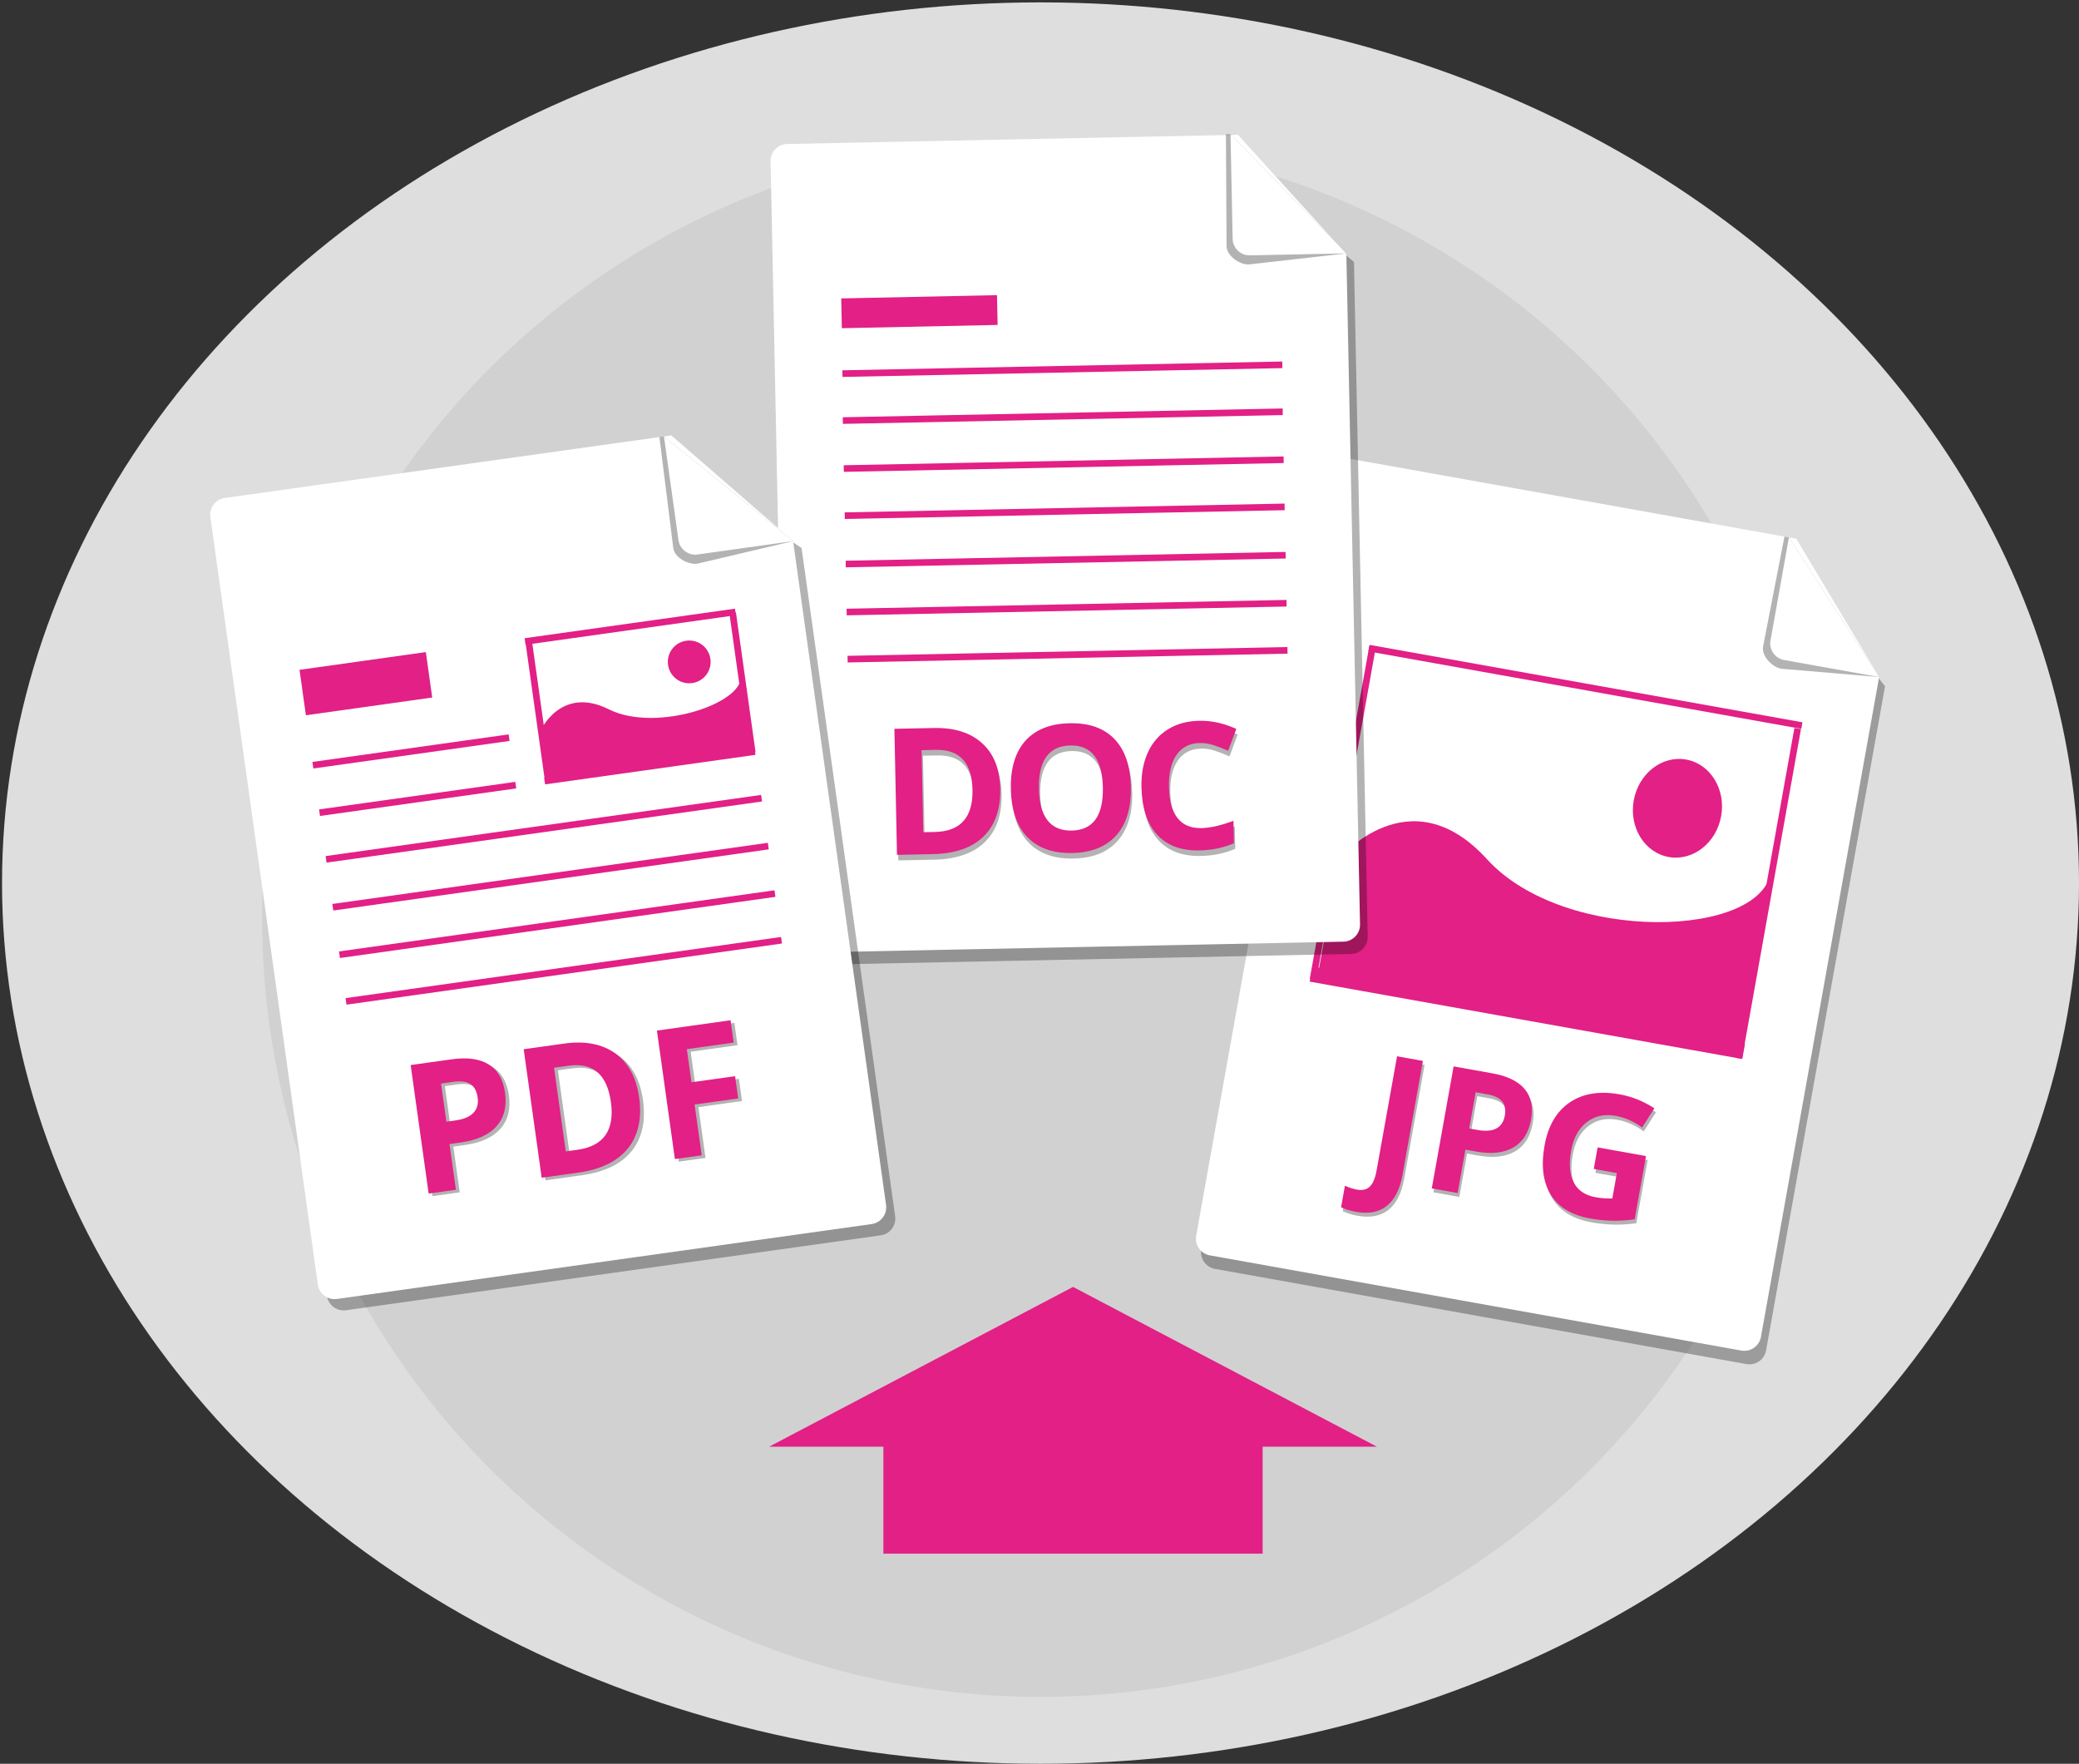 <?xml version="1.0" encoding="utf-8"?>
<!-- Generator: Adobe Illustrator 16.0.0, SVG Export Plug-In . SVG Version: 6.00 Build 0)  -->
<!DOCTYPE svg PUBLIC "-//W3C//DTD SVG 1.1//EN" "http://www.w3.org/Graphics/SVG/1.1/DTD/svg11.dtd">
<svg version="1.1" id="Capa_1" xmlns="http://www.w3.org/2000/svg" xmlns:xlink="http://www.w3.org/1999/xlink" x="0px" y="0px"
	 width="209.53px" height="177.742px" viewBox="0 0 209.53 177.742" enable-background="new 0 0 209.53 177.742"
	 xml:space="preserve">
<rect x="0" y="0" width="209.53" height="177.742" fill="#333333" stroke="none"/>
<g>
	<ellipse fill="#DEDEDE" cx="104.868" cy="88.991" rx="104.663" ry="88.751"/>
	<circle fill="#D1D1D1" cx="104.868" cy="92.551" r="78.451"/>
	<g>
		<path opacity="0.3" d="M177.993,136.084c-0.166,0.929-1.055,1.546-1.982,1.38l-53.559-9.594c-0.928-0.167-1.547-1.053-1.379-1.981
			l13.77-76.871c0.166-0.929,1.051-1.546,1.98-1.38l51.355,19.209l1.803,2.313L177.993,136.084z"/>
		<path fill="#FFFFFF" d="M189.386,68.228l-11.91,66.494c-0.166,0.929-1.057,1.545-1.982,1.379l-53.559-9.594
			c-0.93-0.166-1.547-1.052-1.379-1.981l13.77-76.871c0.166-0.929,1.053-1.546,1.98-1.379l44.729,8.012"/>
		<path opacity="0.3" d="M189.386,68.228l-9.875-0.838c-0.93-0.166-1.988-1.304-1.822-2.231l2.154-11.084l0.453,0.08"/>
		<path fill="#FFFFFF" d="M189.386,68.228l-9.568-1.714c-0.93-0.167-1.547-1.053-1.379-1.981l1.857-10.378"/>
		
			<rect x="131.796" y="101.372" transform="matrix(0.984 0.176 -0.176 0.984 20.419 -25.542)" fill="#E22085" width="44.307" height="1.541"/>
		<path fill="#E22085" d="M134.907,86.583c0,0,7.137-8.598,14.957,0.002c7.82,8.602,28.094,7.971,28.637,1.017l-3.287,18.349
			L132.8,98.355L134.907,86.583z"/>
		
			<ellipse transform="matrix(0.984 0.176 -0.176 0.984 17.028 -28.54)" fill="#E22085" cx="169.088" cy="81.539" rx="4.477" ry="4.991"/>
		<g opacity="0.3">
			<path d="M136.833,122.518c-0.588-0.106-1.09-0.26-1.506-0.461l0.389-2.168c0.428,0.191,0.828,0.32,1.197,0.387
				c0.57,0.103,1.012-0.003,1.322-0.313c0.313-0.313,0.535-0.847,0.67-1.603l2.063-11.519l2.607,0.467l-2.061,11.501
				c-0.258,1.434-0.783,2.47-1.57,3.102C139.153,122.546,138.116,122.747,136.833,122.518z"/>
			<path d="M154.472,113.218c-0.236,1.322-0.832,2.26-1.785,2.811c-0.951,0.555-2.189,0.693-3.713,0.421l-1.117-0.2l-0.783,4.372
				l-2.605-0.467l2.201-12.291l3.926,0.703c1.488,0.267,2.564,0.791,3.225,1.572C154.481,110.918,154.7,111.945,154.472,113.218z
				 M148.239,114.112l0.857,0.154c0.801,0.144,1.43,0.093,1.883-0.153c0.453-0.243,0.736-0.669,0.844-1.274
				c0.111-0.612,0.021-1.092-0.26-1.443c-0.279-0.353-0.775-0.59-1.488-0.718l-1.184-0.212L148.239,114.112z"/>
			<path d="M161.179,116.024l4.877,0.874l-1.143,6.373c-0.836,0.114-1.613,0.161-2.328,0.14c-0.717-0.021-1.439-0.098-2.168-0.228
				c-1.855-0.332-3.174-1.13-3.957-2.396c-0.783-1.265-0.99-2.917-0.625-4.959c0.355-1.984,1.199-3.429,2.533-4.334
				c1.332-0.906,3.006-1.181,5.02-0.819c1.26,0.226,2.432,0.695,3.514,1.409l-1.24,1.931c-0.816-0.608-1.709-1.001-2.678-1.175
				c-1.127-0.201-2.098,0.016-2.912,0.65c-0.813,0.635-1.334,1.592-1.563,2.87c-0.24,1.334-0.15,2.399,0.27,3.203
				c0.42,0.8,1.154,1.294,2.197,1.48c0.543,0.098,1.105,0.141,1.686,0.13l0.459-2.564l-2.33-0.418L161.179,116.024z"/>
		</g>
		<g>
			<path fill="#E22085" d="M136.665,122.122c-0.588-0.105-1.09-0.259-1.506-0.462l0.389-2.169c0.43,0.194,0.828,0.323,1.197,0.389
				c0.572,0.103,1.014-0.003,1.324-0.314s0.533-0.845,0.668-1.602l2.064-11.519l2.605,0.467l-2.061,11.503
				c-0.256,1.434-0.781,2.467-1.57,3.102C138.985,122.15,137.948,122.352,136.665,122.122z"/>
			<path fill="#E22085" d="M154.304,112.82c-0.236,1.323-0.832,2.262-1.783,2.814c-0.953,0.551-2.189,0.69-3.715,0.418l-1.117-0.201
				l-0.783,4.374l-2.605-0.467l2.201-12.292l3.926,0.702c1.49,0.268,2.566,0.792,3.227,1.573
				C154.315,110.522,154.532,111.55,154.304,112.82z M148.071,113.719l0.857,0.153c0.801,0.143,1.43,0.091,1.883-0.153
				c0.455-0.245,0.736-0.672,0.846-1.275c0.109-0.61,0.021-1.094-0.26-1.445c-0.281-0.35-0.775-0.59-1.488-0.717l-1.184-0.213
				L148.071,113.719z"/>
			<path fill="#E22085" d="M161.013,115.628l4.877,0.873l-1.143,6.373c-0.836,0.116-1.613,0.163-2.33,0.142
				c-0.717-0.021-1.438-0.096-2.166-0.227c-1.855-0.333-3.176-1.133-3.959-2.397c-0.781-1.266-0.99-2.918-0.625-4.957
				c0.355-1.985,1.199-3.431,2.533-4.337s3.008-1.179,5.02-0.819c1.262,0.227,2.432,0.697,3.514,1.411l-1.238,1.931
				c-0.818-0.61-1.711-1.001-2.68-1.175c-1.127-0.201-2.098,0.014-2.91,0.65c-0.814,0.634-1.336,1.592-1.564,2.868
				c-0.238,1.335-0.15,2.401,0.27,3.204c0.42,0.802,1.154,1.296,2.197,1.482c0.543,0.097,1.105,0.139,1.686,0.127l0.459-2.563
				l-2.328-0.417L161.013,115.628z"/>
		</g>
		
			<rect x="137.655" y="68.955" transform="matrix(0.984 0.176 -0.176 0.984 14.719 -27.092)" fill="#E22085" width="44.335" height="0.669"/>
		
			<rect x="118.37" y="81.557" transform="matrix(0.176 -0.984 0.984 0.176 30.925 200.738)" fill="#E22085" width="34.08" height="0.667"/>
		
			<rect x="161.408" y="89.664" transform="matrix(0.176 -0.984 0.984 0.176 58.269 249.63)" fill="#E22085" width="33.766" height="0.669"/>
	</g>
	<g>
		<path opacity="0.3" d="M137.845,94.388c0.02,0.943-0.73,1.723-1.672,1.742l-54.4,1.109c-0.944,0.02-1.722-0.729-1.742-1.672
			l-1.593-78.079c-0.019-0.942,0.729-1.723,1.672-1.742l54.129,8.751l2.219,1.914L137.845,94.388z"/>
		<path fill="#FFFFFF" d="M135.692,25.615l1.377,67.538c0.02,0.943-0.73,1.723-1.672,1.742l-54.401,1.109
			c-0.943,0.018-1.722-0.729-1.741-1.672l-1.592-78.08c-0.019-0.942,0.729-1.723,1.672-1.742l45.431-0.926"/>
		<path opacity="0.3" d="M135.69,25.535l-9.848,1.116c-0.943,0.02-2.205-0.888-2.225-1.83l-0.064-11.292l0.463-0.009"/>
		<path fill="#FFFFFF" d="M135.69,25.535l-9.719,0.197c-0.943,0.02-1.723-0.729-1.74-1.672l-0.215-10.541"/>
		
			<rect x="85.429" y="65.591" transform="matrix(1 -0.02 0.02 1 -1.322 2.208)" fill="#E22085" width="44.333" height="0.668"/>
		
			<rect x="85.332" y="60.845" transform="matrix(1 -0.02 0.02 1 -1.226 2.205)" fill="#E22085" width="44.332" height="0.666"/>
		
			<rect x="85.234" y="56.013" transform="matrix(1 -0.02 0.02 1 -1.125 2.198)" fill="#E22085" width="44.333" height="0.665"/>
		
			<rect x="85.135" y="51.138" transform="matrix(1 -0.02 0.02 1 -1.028 2.199)" fill="#E22085" width="44.333" height="0.666"/>
		
			<rect x="85.037" y="46.389" transform="matrix(1 -0.02 0.02 1 -0.931 2.196)" fill="#E22085" width="44.332" height="0.665"/>
		
			<rect x="84.939" y="41.555" transform="matrix(1 -0.02 0.02 1 -0.832 2.193)" fill="#E22085" width="44.333" height="0.667"/>
		
			<rect x="84.897" y="36.826" transform="matrix(1 -0.02 0.02 1 -0.735 2.189)" fill="#E22085" width="44.333" height="0.667"/>
		
			<rect x="84.777" y="29.951" transform="matrix(1 -0.021 0.021 1 -0.624 1.902)" fill="#E22085" width="15.699" height="3.002"/>
		<g opacity="0.3">
			<path d="M100.945,80.018c0.042,2.092-0.521,3.705-1.687,4.842c-1.168,1.134-2.875,1.728-5.123,1.772l-3.597,0.074l-0.259-12.7
				l3.988-0.082c2.073-0.043,3.693,0.473,4.863,1.543S100.905,78.055,100.945,80.018z M98.149,80.145
				c-0.056-2.729-1.289-4.066-3.698-4.018l-1.433,0.029l0.168,8.271l1.156-0.025C96.936,84.35,98.206,82.93,98.149,80.145z"/>
			<path d="M114.108,79.854c0.043,2.104-0.445,3.73-1.465,4.881c-1.02,1.149-2.502,1.745-4.449,1.786
				c-1.945,0.037-3.45-0.494-4.516-1.603c-1.066-1.109-1.621-2.719-1.664-4.834s0.448-3.74,1.47-4.875
				c1.023-1.137,2.511-1.727,4.462-1.766c1.953-0.039,3.455,0.492,4.514,1.596C113.517,76.143,114.065,77.746,114.108,79.854z
				 M104.838,80.043c0.029,1.42,0.32,2.482,0.875,3.189c0.551,0.707,1.365,1.049,2.436,1.027c2.15-0.045,3.193-1.494,3.135-4.348
				c-0.057-2.861-1.154-4.271-3.293-4.227c-1.07,0.021-1.871,0.398-2.402,1.131C105.061,77.547,104.811,78.623,104.838,80.043z"/>
			<path d="M121.048,75.438c-1.012,0.02-1.789,0.418-2.33,1.189s-0.797,1.84-0.77,3.199c0.059,2.834,1.148,4.229,3.273,4.186
				c0.893-0.02,1.969-0.264,3.227-0.736l0.047,2.259c-1.033,0.455-2.193,0.697-3.479,0.723c-1.846,0.039-3.271-0.492-4.271-1.595
				c-1.004-1.1-1.525-2.699-1.566-4.795c-0.027-1.322,0.188-2.482,0.648-3.486c0.461-1.002,1.135-1.779,2.025-2.326
				c0.889-0.549,1.939-0.836,3.148-0.859c1.234-0.025,2.48,0.248,3.738,0.82l-0.824,2.207c-0.479-0.217-0.961-0.404-1.445-0.563
				C121.983,75.502,121.513,75.426,121.048,75.438z"/>
		</g>
		<g>
			<path fill="#E22085" d="M100.808,79.457c0.042,2.092-0.521,3.705-1.687,4.842c-1.168,1.136-2.875,1.728-5.124,1.774l-3.596,0.072
				l-0.259-12.7l3.989-0.082c2.072-0.041,3.693,0.473,4.862,1.545C100.165,75.977,100.768,77.494,100.808,79.457z M98.012,79.584
				c-0.055-2.727-1.288-4.066-3.698-4.018l-1.433,0.031l0.168,8.27l1.156-0.025C96.799,83.789,98.069,82.373,98.012,79.584z"/>
			<path fill="#E22085" d="M113.972,79.295c0.045,2.102-0.445,3.729-1.465,4.881c-1.02,1.149-2.502,1.745-4.449,1.784
				c-1.943,0.039-3.452-0.494-4.516-1.603c-1.066-1.109-1.62-2.719-1.663-4.834c-0.044-2.113,0.446-3.738,1.469-4.875
				c1.023-1.137,2.511-1.725,4.462-1.764c1.953-0.041,3.455,0.49,4.514,1.594C113.378,75.58,113.929,77.186,113.972,79.295z
				 M104.704,79.482c0.027,1.42,0.318,2.482,0.874,3.191c0.551,0.705,1.365,1.047,2.436,1.027c2.15-0.045,3.193-1.494,3.137-4.348
				c-0.059-2.861-1.156-4.271-3.295-4.229c-1.07,0.021-1.871,0.4-2.4,1.131C104.924,76.988,104.674,78.064,104.704,79.482z"/>
			<path fill="#E22085" d="M120.911,74.877c-1.012,0.021-1.789,0.418-2.33,1.189c-0.541,0.773-0.797,1.842-0.77,3.199
				c0.059,2.834,1.148,4.229,3.273,4.186c0.893-0.02,1.967-0.262,3.229-0.736l0.045,2.261c-1.033,0.453-2.193,0.697-3.477,0.723
				c-1.848,0.037-3.271-0.494-4.273-1.595c-1.004-1.102-1.525-2.701-1.568-4.795c-0.027-1.324,0.191-2.484,0.65-3.488
				c0.461-1,1.135-1.779,2.025-2.326c0.889-0.549,1.941-0.836,3.148-0.859c1.234-0.025,2.48,0.248,3.738,0.82l-0.824,2.207
				c-0.479-0.217-0.961-0.404-1.445-0.563C121.847,74.941,121.376,74.867,120.911,74.877z"/>
		</g>
	</g>
	<g>
		<path opacity="0.3" d="M90.216,122.563c0.131,0.935-0.521,1.797-1.454,1.927l-53.887,7.547c-0.934,0.131-1.796-0.52-1.927-1.454
			L22.118,53.241c-0.131-0.935,0.52-1.796,1.454-1.927l54.784,2.277l2.431,1.637L90.216,122.563z"/>
		<path fill="#FFFFFF" d="M79.931,54.529l9.369,66.899c0.131,0.934-0.521,1.797-1.454,1.927l-53.886,7.547
			c-0.934,0.131-1.796-0.52-1.927-1.454L21.202,52.107c-0.131-0.934,0.52-1.797,1.454-1.928l45.002-6.302"/>
		<path opacity="0.3" d="M79.931,54.529l-9.646,2.275c-0.935,0.131-2.296-0.619-2.427-1.554l-1.4-11.205l0.457-0.063"/>
		<path fill="#FFFFFF" d="M79.931,54.529l-9.626,1.348c-0.935,0.131-1.797-0.52-1.927-1.454l-1.462-10.44"/>
		
			<rect x="34.641" y="97.55" transform="matrix(0.99 -0.139 0.139 0.99 -13.026 8.825)" fill="#E22085" width="44.333" height="0.666"/>
		
			<rect x="33.983" y="92.845" transform="matrix(0.99 -0.139 0.139 0.99 -12.38 8.688)" fill="#E22085" width="44.333" height="0.667"/>
		
			<rect x="33.312" y="88.059" transform="matrix(0.99 -0.139 0.139 0.99 -11.723 8.548)" fill="#E22085" width="44.333" height="0.667"/>
		
			<rect x="32.636" y="83.23" transform="matrix(0.99 -0.139 0.139 0.99 -11.06 8.408)" fill="#E22085" width="44.333" height="0.667"/>
		
			<rect x="32.095" y="80.216" transform="matrix(0.99 -0.139 0.139 0.99 -10.765 6.615)" fill="#E22085" width="19.975" height="0.667"/>
		
			<rect x="31.425" y="75.43" transform="matrix(0.99 -0.139 0.139 0.99 -10.108 6.476)" fill="#E22085" width="19.975" height="0.666"/>
		
			<rect x="54.783" y="76.938" transform="matrix(0.99 -0.139 0.139 0.99 -10.085 9.831)" fill="#E22085" width="21.417" height="0.667"/>
		
			<rect x="52.812" y="62.867" transform="matrix(0.99 -0.139 0.139 0.99 -8.15 9.418)" fill="#E22085" width="21.417" height="0.666"/>
		
			<rect x="67.677" y="68.464" transform="matrix(0.139 0.99 -0.99 0.139 132.543 -14.802)" fill="#E22085" width="14.209" height="0.666"/>
		
			<rect x="47.127" y="71.341" transform="matrix(0.139 0.99 -0.99 0.139 117.69 8.026)" fill="#E22085" width="14.208" height="0.666"/>
		
			<rect x="30.433" y="66.619" transform="matrix(0.99 -0.139 0.139 0.99 -9.202 5.778)" fill="#E22085" width="12.86" height="4.625"/>
		<g opacity="0.3">
			<path d="M51.285,110.377c0.195,1.395-0.09,2.52-0.858,3.381c-0.767,0.859-1.954,1.402-3.561,1.627l-1.178,0.165l0.645,4.606
				l-2.746,0.385l-1.813-12.95l4.136-0.579c1.571-0.22,2.813-0.049,3.724,0.512C50.548,108.086,51.097,109.037,51.285,110.377z
				 M45.374,113.301l0.904-0.127c0.843-0.118,1.452-0.373,1.824-0.767c0.373-0.392,0.514-0.906,0.425-1.544
				c-0.09-0.645-0.333-1.095-0.727-1.352c-0.394-0.26-0.966-0.335-1.716-0.23l-1.249,0.175L45.374,113.301z"/>
			<path d="M64.798,110.843c0.298,2.131-0.081,3.848-1.135,5.152c-1.054,1.304-2.727,2.116-5.018,2.438l-3.667,0.514l-1.813-12.95
				l4.065-0.569c2.114-0.296,3.834,0.032,5.16,0.984C63.713,107.363,64.518,108.841,64.798,110.843z M61.955,111.313
				c-0.39-2.781-1.812-4-4.268-3.656l-1.461,0.205l1.181,8.432l1.177-0.164C61.229,115.758,62.353,114.152,61.955,111.313z"/>
			<path d="M71.106,116.688l-2.701,0.378l-1.813-12.949l7.422-1.04l0.315,2.25l-4.722,0.661l0.467,3.338l4.394-0.615l0.314,2.242
				l-4.394,0.615L71.106,116.688z"/>
		</g>
		<g>
			<path fill="#E22085" d="M50.898,110.116c0.195,1.395-0.09,2.519-0.857,3.38c-0.767,0.859-1.955,1.402-3.561,1.628l-1.178,0.165
				l0.645,4.606l-2.746,0.384l-1.813-12.949l4.136-0.579c1.571-0.221,2.813-0.049,3.724,0.512
				C50.161,107.825,50.71,108.775,50.898,110.116z M44.987,113.039l0.904-0.127c0.843-0.117,1.452-0.373,1.824-0.766
				c0.373-0.393,0.514-0.906,0.425-1.545c-0.09-0.644-0.333-1.094-0.727-1.352c-0.394-0.26-0.966-0.335-1.716-0.23l-1.249,0.176
				L44.987,113.039z"/>
			<path fill="#E22085" d="M64.412,110.581c0.298,2.132-0.081,3.849-1.135,5.152c-1.054,1.304-2.727,2.117-5.018,2.438l-3.667,0.514
				l-1.813-12.95l4.065-0.568c2.114-0.297,3.834,0.031,5.16,0.983C63.327,107.103,64.131,108.579,64.412,110.581z M61.568,111.052
				c-0.389-2.782-1.812-4.001-4.268-3.657l-1.461,0.205l1.181,8.433l1.177-0.165C60.842,115.497,61.966,113.891,61.568,111.052z"/>
			<path fill="#E22085" d="M70.72,116.426l-2.701,0.378l-1.813-12.949l7.423-1.04l0.315,2.25l-4.722,0.661l0.468,3.339l4.394-0.615
				l0.314,2.241l-4.394,0.615L70.72,116.426z"/>
		</g>
		<path fill="#E22085" d="M54.5,73.594c0,0,2.044-4.529,6.863-2.111s14.032-0.703,13.287-3.627l1.117,7.977l-20.55,2.879
			L54.5,73.594z"/>
		<circle fill="#E22085" cx="69.463" cy="66.702" r="2.156"/>
	</g>
	<g>
		<rect x="89.031" y="142.635" fill="#E22085" width="38.224" height="13.934"/>
		<polygon fill="#E22085" points="77.517,145.787 108.144,129.688 138.767,145.787 		"/>
	</g>
</g>
</svg>

